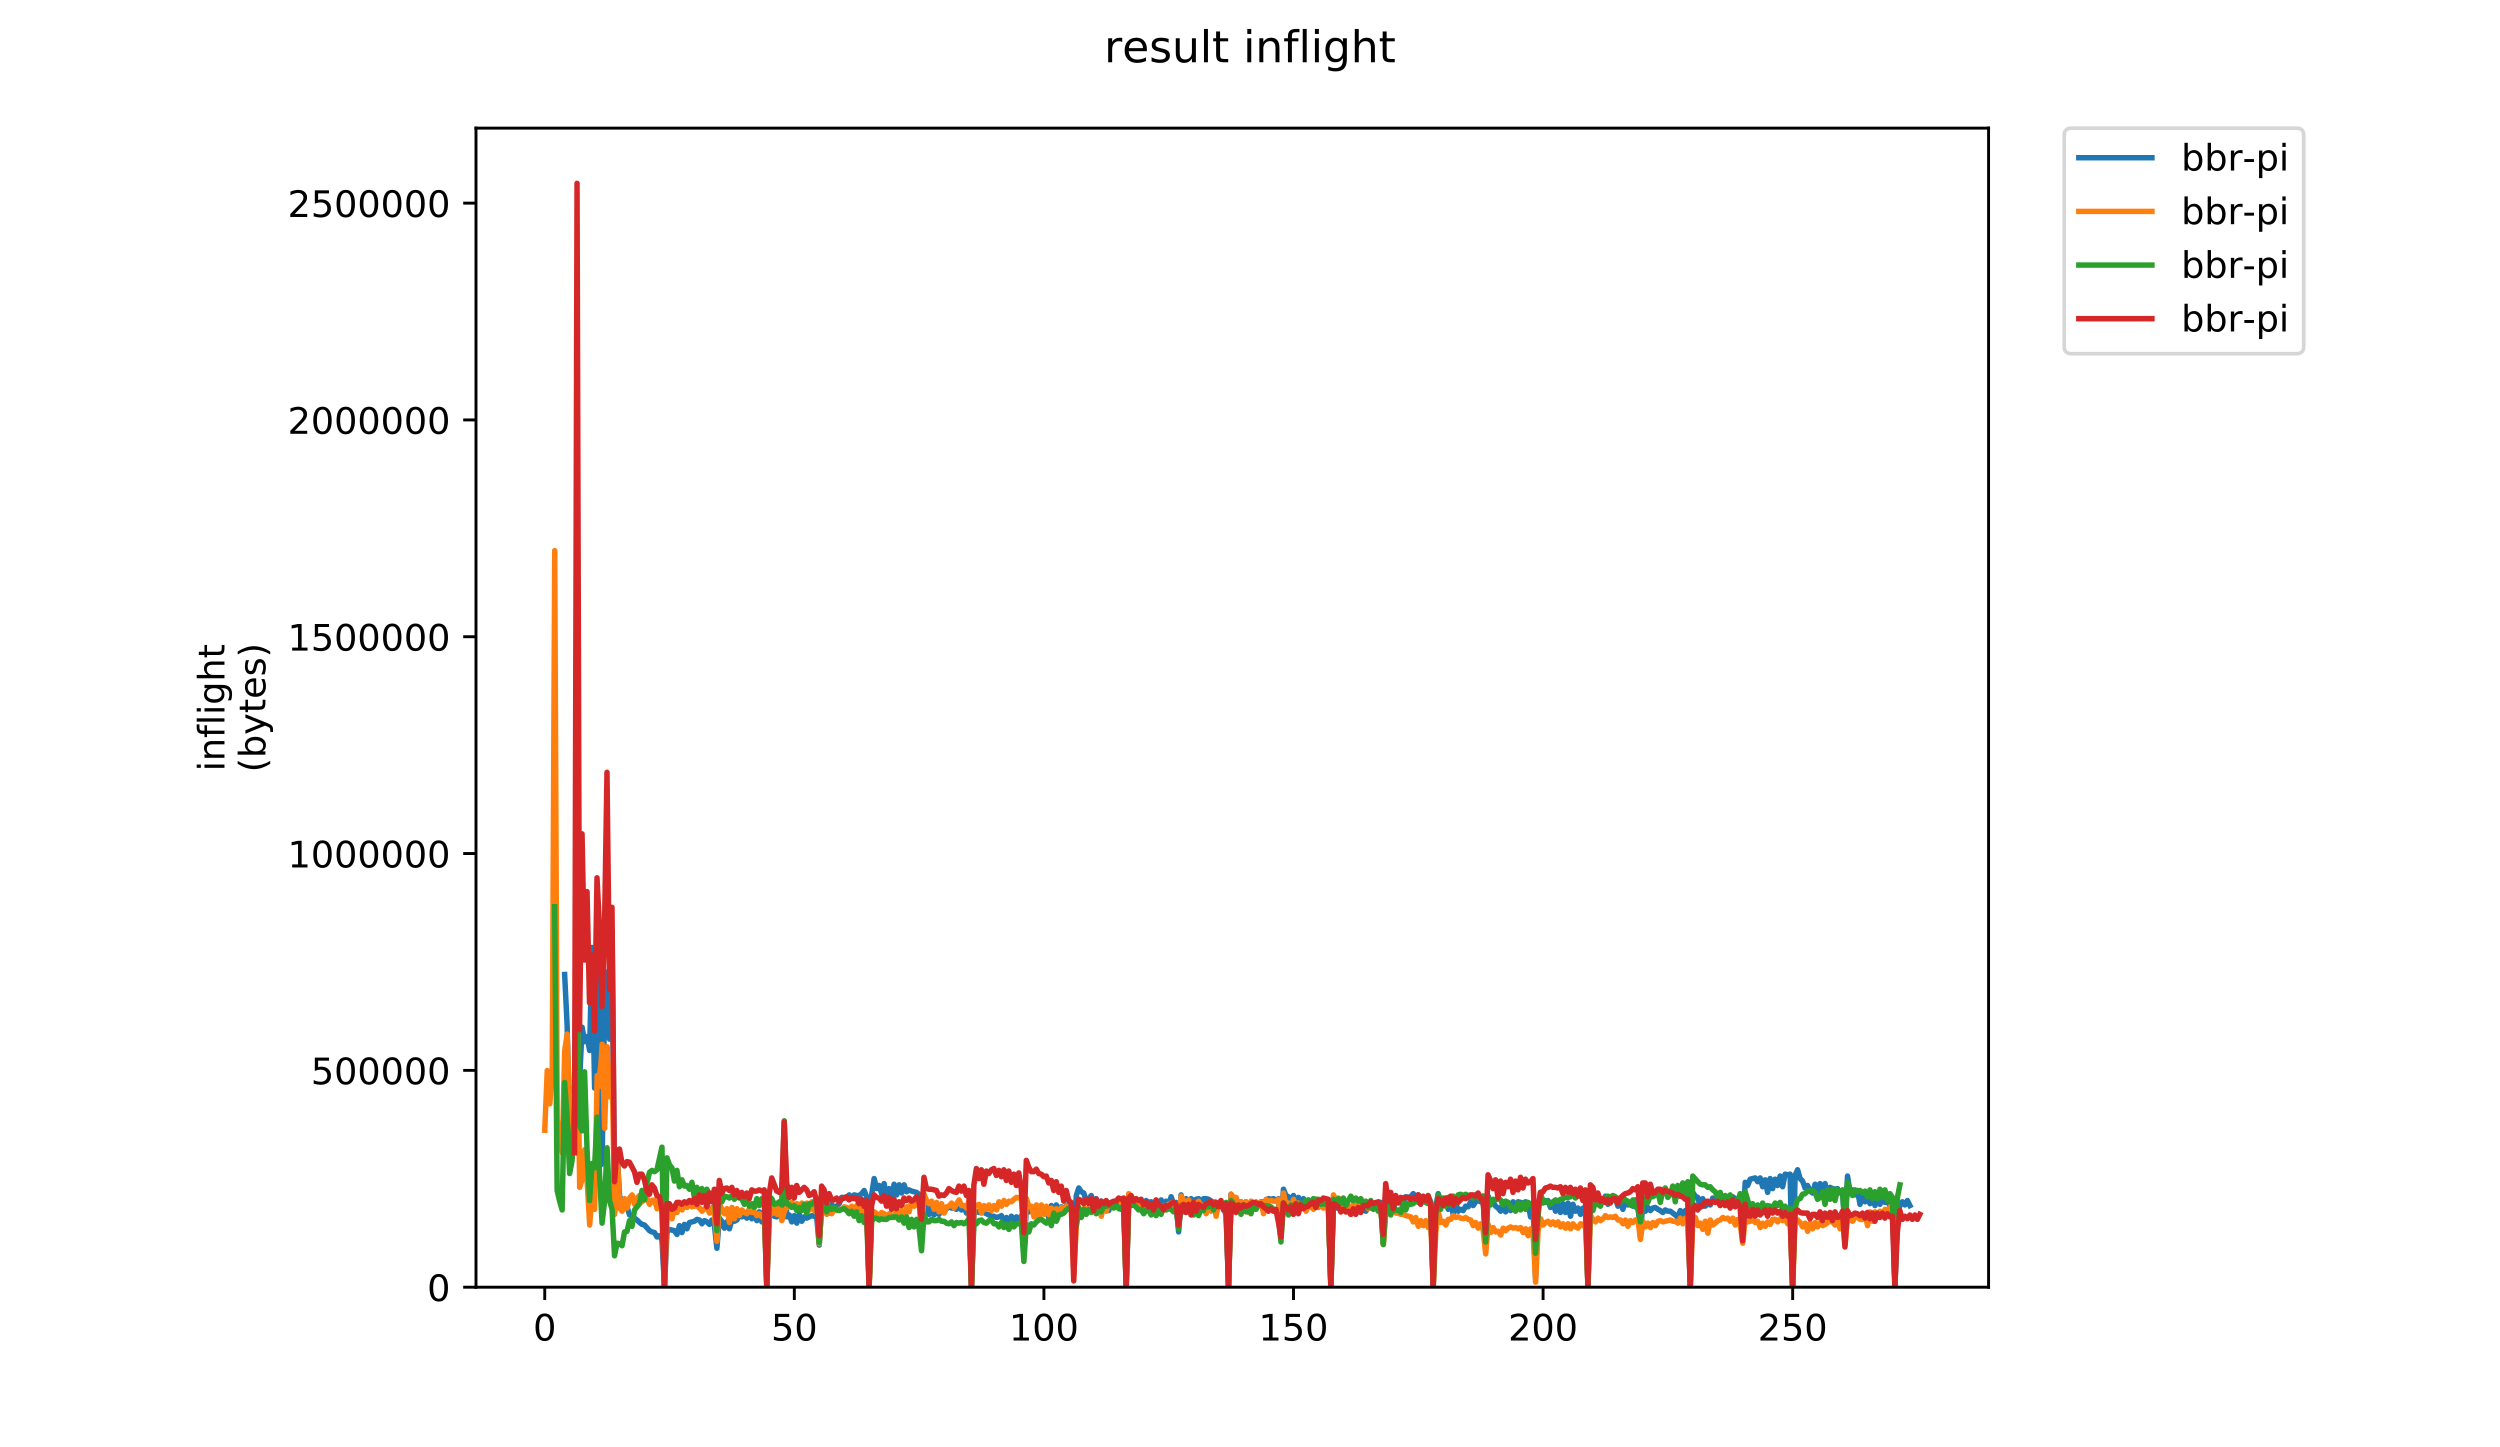 <?xml version="1.0" encoding="utf-8" standalone="no"?>
<!DOCTYPE svg PUBLIC "-//W3C//DTD SVG 1.1//EN"
  "http://www.w3.org/Graphics/SVG/1.1/DTD/svg11.dtd">
<!-- Created with matplotlib (https://matplotlib.org/) -->
<svg height="396pt" version="1.1" viewBox="0 0 684 396" width="684pt" xmlns="http://www.w3.org/2000/svg" xmlns:xlink="http://www.w3.org/1999/xlink">
 <defs>
  <style type="text/css">
*{stroke-linecap:butt;stroke-linejoin:round;}
  </style>
 </defs>
 <g id="figure_1">
  <g id="patch_1">
   <path d="M 0 396 
L 684 396 
L 684 0 
L 0 0 
z
" style="fill:#ffffff;"/>
  </g>
  <g id="axes_1">
   <g id="patch_2">
    <path d="M 130.23 352.174 
L 544.074 352.174 
L 544.074 35.062 
L 130.23 35.062 
z
" style="fill:#ffffff;"/>
   </g>
   <g id="matplotlib.axis_1">
    <g id="xtick_1">
     <g id="line2d_1">
      <defs>
       <path d="M 0 0 
L 0 3.5 
" id="m82ed9b0d64" style="stroke:#000000;stroke-width:0.8;"/>
      </defs>
      <g>
       <use style="stroke:#000000;stroke-width:0.8;" x="149.041" xlink:href="#m82ed9b0d64" y="352.174"/>
      </g>
     </g>
     <g id="text_1">
      <!-- 0 -->
      <defs>
       <path d="M 31.781 66.406 
Q 24.172 66.406 20.328 58.906 
Q 16.5 51.422 16.5 36.375 
Q 16.5 21.391 20.328 13.891 
Q 24.172 6.391 31.781 6.391 
Q 39.453 6.391 43.281 13.891 
Q 47.125 21.391 47.125 36.375 
Q 47.125 51.422 43.281 58.906 
Q 39.453 66.406 31.781 66.406 
z
M 31.781 74.219 
Q 44.047 74.219 50.516 64.516 
Q 56.984 54.828 56.984 36.375 
Q 56.984 17.969 50.516 8.266 
Q 44.047 -1.422 31.781 -1.422 
Q 19.531 -1.422 13.062 8.266 
Q 6.594 17.969 6.594 36.375 
Q 6.594 54.828 13.062 64.516 
Q 19.531 74.219 31.781 74.219 
z
" id="DejaVuSans-48"/>
      </defs>
      <g transform="translate(145.86 366.773)scale(0.1 -0.1)">
       <use xlink:href="#DejaVuSans-48"/>
      </g>
     </g>
    </g>
    <g id="xtick_2">
     <g id="line2d_2">
      <g>
       <use style="stroke:#000000;stroke-width:0.8;" x="217.328" xlink:href="#m82ed9b0d64" y="352.174"/>
      </g>
     </g>
     <g id="text_2">
      <!-- 50 -->
      <defs>
       <path d="M 10.797 72.906 
L 49.516 72.906 
L 49.516 64.594 
L 19.828 64.594 
L 19.828 46.734 
Q 21.969 47.469 24.109 47.828 
Q 26.266 48.188 28.422 48.188 
Q 40.625 48.188 47.75 41.5 
Q 54.891 34.812 54.891 23.391 
Q 54.891 11.625 47.562 5.094 
Q 40.234 -1.422 26.906 -1.422 
Q 22.312 -1.422 17.547 -0.641 
Q 12.797 0.141 7.719 1.703 
L 7.719 11.625 
Q 12.109 9.234 16.797 8.062 
Q 21.484 6.891 26.703 6.891 
Q 35.156 6.891 40.078 11.328 
Q 45.016 15.766 45.016 23.391 
Q 45.016 31 40.078 35.438 
Q 35.156 39.891 26.703 39.891 
Q 22.75 39.891 18.812 39.016 
Q 14.891 38.141 10.797 36.281 
z
" id="DejaVuSans-53"/>
      </defs>
      <g transform="translate(210.966 366.773)scale(0.1 -0.1)">
       <use xlink:href="#DejaVuSans-53"/>
       <use x="63.623" xlink:href="#DejaVuSans-48"/>
      </g>
     </g>
    </g>
    <g id="xtick_3">
     <g id="line2d_3">
      <g>
       <use style="stroke:#000000;stroke-width:0.8;" x="285.615" xlink:href="#m82ed9b0d64" y="352.174"/>
      </g>
     </g>
     <g id="text_3">
      <!-- 100 -->
      <defs>
       <path d="M 12.406 8.297 
L 28.516 8.297 
L 28.516 63.922 
L 10.984 60.406 
L 10.984 69.391 
L 28.422 72.906 
L 38.281 72.906 
L 38.281 8.297 
L 54.391 8.297 
L 54.391 0 
L 12.406 0 
z
" id="DejaVuSans-49"/>
      </defs>
      <g transform="translate(276.071 366.773)scale(0.1 -0.1)">
       <use xlink:href="#DejaVuSans-49"/>
       <use x="63.623" xlink:href="#DejaVuSans-48"/>
       <use x="127.246" xlink:href="#DejaVuSans-48"/>
      </g>
     </g>
    </g>
    <g id="xtick_4">
     <g id="line2d_4">
      <g>
       <use style="stroke:#000000;stroke-width:0.8;" x="353.902" xlink:href="#m82ed9b0d64" y="352.174"/>
      </g>
     </g>
     <g id="text_4">
      <!-- 150 -->
      <g transform="translate(344.358 366.773)scale(0.1 -0.1)">
       <use xlink:href="#DejaVuSans-49"/>
       <use x="63.623" xlink:href="#DejaVuSans-53"/>
       <use x="127.246" xlink:href="#DejaVuSans-48"/>
      </g>
     </g>
    </g>
    <g id="xtick_5">
     <g id="line2d_5">
      <g>
       <use style="stroke:#000000;stroke-width:0.8;" x="422.189" xlink:href="#m82ed9b0d64" y="352.174"/>
      </g>
     </g>
     <g id="text_5">
      <!-- 200 -->
      <defs>
       <path d="M 19.188 8.297 
L 53.609 8.297 
L 53.609 0 
L 7.328 0 
L 7.328 8.297 
Q 12.938 14.109 22.625 23.891 
Q 32.328 33.688 34.812 36.531 
Q 39.547 41.844 41.422 45.531 
Q 43.312 49.219 43.312 52.781 
Q 43.312 58.594 39.234 62.25 
Q 35.156 65.922 28.609 65.922 
Q 23.969 65.922 18.812 64.312 
Q 13.672 62.703 7.812 59.422 
L 7.812 69.391 
Q 13.766 71.781 18.938 73 
Q 24.125 74.219 28.422 74.219 
Q 39.75 74.219 46.484 68.547 
Q 53.219 62.891 53.219 53.422 
Q 53.219 48.922 51.531 44.891 
Q 49.859 40.875 45.406 35.406 
Q 44.188 33.984 37.641 27.219 
Q 31.109 20.453 19.188 8.297 
z
" id="DejaVuSans-50"/>
      </defs>
      <g transform="translate(412.645 366.773)scale(0.1 -0.1)">
       <use xlink:href="#DejaVuSans-50"/>
       <use x="63.623" xlink:href="#DejaVuSans-48"/>
       <use x="127.246" xlink:href="#DejaVuSans-48"/>
      </g>
     </g>
    </g>
    <g id="xtick_6">
     <g id="line2d_6">
      <g>
       <use style="stroke:#000000;stroke-width:0.8;" x="490.476" xlink:href="#m82ed9b0d64" y="352.174"/>
      </g>
     </g>
     <g id="text_6">
      <!-- 250 -->
      <g transform="translate(480.932 366.773)scale(0.1 -0.1)">
       <use xlink:href="#DejaVuSans-50"/>
       <use x="63.623" xlink:href="#DejaVuSans-53"/>
       <use x="127.246" xlink:href="#DejaVuSans-48"/>
      </g>
     </g>
    </g>
   </g>
   <g id="matplotlib.axis_2">
    <g id="ytick_1">
     <g id="line2d_7">
      <defs>
       <path d="M 0 0 
L -3.5 0 
" id="m45a67a8995" style="stroke:#000000;stroke-width:0.8;"/>
      </defs>
      <g>
       <use style="stroke:#000000;stroke-width:0.8;" x="130.23" xlink:href="#m45a67a8995" y="352.174"/>
      </g>
     </g>
     <g id="text_7">
      <!-- 0 -->
      <g transform="translate(116.868 355.973)scale(0.1 -0.1)">
       <use xlink:href="#DejaVuSans-48"/>
      </g>
     </g>
    </g>
    <g id="ytick_2">
     <g id="line2d_8">
      <g>
       <use style="stroke:#000000;stroke-width:0.8;" x="130.23" xlink:href="#m45a67a8995" y="292.854"/>
      </g>
     </g>
     <g id="text_8">
      <!-- 500000 -->
      <g transform="translate(85.055 296.653)scale(0.1 -0.1)">
       <use xlink:href="#DejaVuSans-53"/>
       <use x="63.623" xlink:href="#DejaVuSans-48"/>
       <use x="127.246" xlink:href="#DejaVuSans-48"/>
       <use x="190.869" xlink:href="#DejaVuSans-48"/>
       <use x="254.492" xlink:href="#DejaVuSans-48"/>
       <use x="318.115" xlink:href="#DejaVuSans-48"/>
      </g>
     </g>
    </g>
    <g id="ytick_3">
     <g id="line2d_9">
      <g>
       <use style="stroke:#000000;stroke-width:0.8;" x="130.23" xlink:href="#m45a67a8995" y="233.533"/>
      </g>
     </g>
     <g id="text_9">
      <!-- 1000000 -->
      <g transform="translate(78.693 237.332)scale(0.1 -0.1)">
       <use xlink:href="#DejaVuSans-49"/>
       <use x="63.623" xlink:href="#DejaVuSans-48"/>
       <use x="127.246" xlink:href="#DejaVuSans-48"/>
       <use x="190.869" xlink:href="#DejaVuSans-48"/>
       <use x="254.492" xlink:href="#DejaVuSans-48"/>
       <use x="318.115" xlink:href="#DejaVuSans-48"/>
       <use x="381.738" xlink:href="#DejaVuSans-48"/>
      </g>
     </g>
    </g>
    <g id="ytick_4">
     <g id="line2d_10">
      <g>
       <use style="stroke:#000000;stroke-width:0.8;" x="130.23" xlink:href="#m45a67a8995" y="174.212"/>
      </g>
     </g>
     <g id="text_10">
      <!-- 1500000 -->
      <g transform="translate(78.693 178.012)scale(0.1 -0.1)">
       <use xlink:href="#DejaVuSans-49"/>
       <use x="63.623" xlink:href="#DejaVuSans-53"/>
       <use x="127.246" xlink:href="#DejaVuSans-48"/>
       <use x="190.869" xlink:href="#DejaVuSans-48"/>
       <use x="254.492" xlink:href="#DejaVuSans-48"/>
       <use x="318.115" xlink:href="#DejaVuSans-48"/>
       <use x="381.738" xlink:href="#DejaVuSans-48"/>
      </g>
     </g>
    </g>
    <g id="ytick_5">
     <g id="line2d_11">
      <g>
       <use style="stroke:#000000;stroke-width:0.8;" x="130.23" xlink:href="#m45a67a8995" y="114.892"/>
      </g>
     </g>
     <g id="text_11">
      <!-- 2000000 -->
      <g transform="translate(78.693 118.691)scale(0.1 -0.1)">
       <use xlink:href="#DejaVuSans-50"/>
       <use x="63.623" xlink:href="#DejaVuSans-48"/>
       <use x="127.246" xlink:href="#DejaVuSans-48"/>
       <use x="190.869" xlink:href="#DejaVuSans-48"/>
       <use x="254.492" xlink:href="#DejaVuSans-48"/>
       <use x="318.115" xlink:href="#DejaVuSans-48"/>
       <use x="381.738" xlink:href="#DejaVuSans-48"/>
      </g>
     </g>
    </g>
    <g id="ytick_6">
     <g id="line2d_12">
      <g>
       <use style="stroke:#000000;stroke-width:0.8;" x="130.23" xlink:href="#m45a67a8995" y="55.571"/>
      </g>
     </g>
     <g id="text_12">
      <!-- 2500000 -->
      <g transform="translate(78.693 59.37)scale(0.1 -0.1)">
       <use xlink:href="#DejaVuSans-50"/>
       <use x="63.623" xlink:href="#DejaVuSans-53"/>
       <use x="127.246" xlink:href="#DejaVuSans-48"/>
       <use x="190.869" xlink:href="#DejaVuSans-48"/>
       <use x="254.492" xlink:href="#DejaVuSans-48"/>
       <use x="318.115" xlink:href="#DejaVuSans-48"/>
       <use x="381.738" xlink:href="#DejaVuSans-48"/>
      </g>
     </g>
    </g>
    <g id="text_13">
     <!-- inflight -->
     <defs>
      <path d="M 9.422 54.688 
L 18.406 54.688 
L 18.406 0 
L 9.422 0 
z
M 9.422 75.984 
L 18.406 75.984 
L 18.406 64.594 
L 9.422 64.594 
z
" id="DejaVuSans-105"/>
      <path d="M 54.891 33.016 
L 54.891 0 
L 45.906 0 
L 45.906 32.719 
Q 45.906 40.484 42.875 44.328 
Q 39.844 48.188 33.797 48.188 
Q 26.516 48.188 22.312 43.547 
Q 18.109 38.922 18.109 30.906 
L 18.109 0 
L 9.078 0 
L 9.078 54.688 
L 18.109 54.688 
L 18.109 46.188 
Q 21.344 51.125 25.703 53.562 
Q 30.078 56 35.797 56 
Q 45.219 56 50.047 50.172 
Q 54.891 44.344 54.891 33.016 
z
" id="DejaVuSans-110"/>
      <path d="M 37.109 75.984 
L 37.109 68.5 
L 28.516 68.5 
Q 23.688 68.5 21.797 66.547 
Q 19.922 64.594 19.922 59.516 
L 19.922 54.688 
L 34.719 54.688 
L 34.719 47.703 
L 19.922 47.703 
L 19.922 0 
L 10.891 0 
L 10.891 47.703 
L 2.297 47.703 
L 2.297 54.688 
L 10.891 54.688 
L 10.891 58.5 
Q 10.891 67.625 15.141 71.797 
Q 19.391 75.984 28.609 75.984 
z
" id="DejaVuSans-102"/>
      <path d="M 9.422 75.984 
L 18.406 75.984 
L 18.406 0 
L 9.422 0 
z
" id="DejaVuSans-108"/>
      <path d="M 45.406 27.984 
Q 45.406 37.75 41.375 43.109 
Q 37.359 48.484 30.078 48.484 
Q 22.859 48.484 18.828 43.109 
Q 14.797 37.75 14.797 27.984 
Q 14.797 18.266 18.828 12.891 
Q 22.859 7.516 30.078 7.516 
Q 37.359 7.516 41.375 12.891 
Q 45.406 18.266 45.406 27.984 
z
M 54.391 6.781 
Q 54.391 -7.172 48.188 -13.984 
Q 42 -20.797 29.203 -20.797 
Q 24.469 -20.797 20.266 -20.094 
Q 16.062 -19.391 12.109 -17.922 
L 12.109 -9.188 
Q 16.062 -11.328 19.922 -12.344 
Q 23.781 -13.375 27.781 -13.375 
Q 36.625 -13.375 41.016 -8.766 
Q 45.406 -4.156 45.406 5.172 
L 45.406 9.625 
Q 42.625 4.781 38.281 2.391 
Q 33.938 0 27.875 0 
Q 17.828 0 11.672 7.656 
Q 5.516 15.328 5.516 27.984 
Q 5.516 40.672 11.672 48.328 
Q 17.828 56 27.875 56 
Q 33.938 56 38.281 53.609 
Q 42.625 51.219 45.406 46.391 
L 45.406 54.688 
L 54.391 54.688 
z
" id="DejaVuSans-103"/>
      <path d="M 54.891 33.016 
L 54.891 0 
L 45.906 0 
L 45.906 32.719 
Q 45.906 40.484 42.875 44.328 
Q 39.844 48.188 33.797 48.188 
Q 26.516 48.188 22.312 43.547 
Q 18.109 38.922 18.109 30.906 
L 18.109 0 
L 9.078 0 
L 9.078 75.984 
L 18.109 75.984 
L 18.109 46.188 
Q 21.344 51.125 25.703 53.562 
Q 30.078 56 35.797 56 
Q 45.219 56 50.047 50.172 
Q 54.891 44.344 54.891 33.016 
z
" id="DejaVuSans-104"/>
      <path d="M 18.312 70.219 
L 18.312 54.688 
L 36.812 54.688 
L 36.812 47.703 
L 18.312 47.703 
L 18.312 18.016 
Q 18.312 11.328 20.141 9.422 
Q 21.969 7.516 27.594 7.516 
L 36.812 7.516 
L 36.812 0 
L 27.594 0 
Q 17.188 0 13.234 3.875 
Q 9.281 7.766 9.281 18.016 
L 9.281 47.703 
L 2.688 47.703 
L 2.688 54.688 
L 9.281 54.688 
L 9.281 70.219 
z
" id="DejaVuSans-116"/>
     </defs>
     <g transform="translate(61.415 211.018)rotate(-90)scale(0.1 -0.1)">
      <use xlink:href="#DejaVuSans-105"/>
      <use x="27.783" xlink:href="#DejaVuSans-110"/>
      <use x="91.162" xlink:href="#DejaVuSans-102"/>
      <use x="126.367" xlink:href="#DejaVuSans-108"/>
      <use x="154.15" xlink:href="#DejaVuSans-105"/>
      <use x="181.934" xlink:href="#DejaVuSans-103"/>
      <use x="245.41" xlink:href="#DejaVuSans-104"/>
      <use x="308.789" xlink:href="#DejaVuSans-116"/>
     </g>
     <!-- (bytes) -->
     <defs>
      <path d="M 31 75.875 
Q 24.469 64.656 21.281 53.656 
Q 18.109 42.672 18.109 31.391 
Q 18.109 20.125 21.312 9.062 
Q 24.516 -2 31 -13.188 
L 23.188 -13.188 
Q 15.875 -1.703 12.234 9.375 
Q 8.594 20.453 8.594 31.391 
Q 8.594 42.281 12.203 53.312 
Q 15.828 64.359 23.188 75.875 
z
" id="DejaVuSans-40"/>
      <path d="M 48.688 27.297 
Q 48.688 37.203 44.609 42.844 
Q 40.531 48.484 33.406 48.484 
Q 26.266 48.484 22.188 42.844 
Q 18.109 37.203 18.109 27.297 
Q 18.109 17.391 22.188 11.75 
Q 26.266 6.109 33.406 6.109 
Q 40.531 6.109 44.609 11.75 
Q 48.688 17.391 48.688 27.297 
z
M 18.109 46.391 
Q 20.953 51.266 25.266 53.625 
Q 29.594 56 35.594 56 
Q 45.562 56 51.781 48.094 
Q 58.016 40.188 58.016 27.297 
Q 58.016 14.406 51.781 6.484 
Q 45.562 -1.422 35.594 -1.422 
Q 29.594 -1.422 25.266 0.953 
Q 20.953 3.328 18.109 8.203 
L 18.109 0 
L 9.078 0 
L 9.078 75.984 
L 18.109 75.984 
z
" id="DejaVuSans-98"/>
      <path d="M 32.172 -5.078 
Q 28.375 -14.844 24.75 -17.812 
Q 21.141 -20.797 15.094 -20.797 
L 7.906 -20.797 
L 7.906 -13.281 
L 13.188 -13.281 
Q 16.891 -13.281 18.938 -11.516 
Q 21 -9.766 23.484 -3.219 
L 25.094 0.875 
L 2.984 54.688 
L 12.5 54.688 
L 29.594 11.922 
L 46.688 54.688 
L 56.203 54.688 
z
" id="DejaVuSans-121"/>
      <path d="M 56.203 29.594 
L 56.203 25.203 
L 14.891 25.203 
Q 15.484 15.922 20.484 11.062 
Q 25.484 6.203 34.422 6.203 
Q 39.594 6.203 44.453 7.469 
Q 49.312 8.734 54.109 11.281 
L 54.109 2.781 
Q 49.266 0.734 44.188 -0.344 
Q 39.109 -1.422 33.891 -1.422 
Q 20.797 -1.422 13.156 6.188 
Q 5.516 13.812 5.516 26.812 
Q 5.516 40.234 12.766 48.109 
Q 20.016 56 32.328 56 
Q 43.359 56 49.781 48.891 
Q 56.203 41.797 56.203 29.594 
z
M 47.219 32.234 
Q 47.125 39.594 43.094 43.984 
Q 39.062 48.391 32.422 48.391 
Q 24.906 48.391 20.391 44.141 
Q 15.875 39.891 15.188 32.172 
z
" id="DejaVuSans-101"/>
      <path d="M 44.281 53.078 
L 44.281 44.578 
Q 40.484 46.531 36.375 47.5 
Q 32.281 48.484 27.875 48.484 
Q 21.188 48.484 17.844 46.438 
Q 14.5 44.391 14.5 40.281 
Q 14.5 37.156 16.891 35.375 
Q 19.281 33.594 26.516 31.984 
L 29.594 31.297 
Q 39.156 29.25 43.188 25.516 
Q 47.219 21.781 47.219 15.094 
Q 47.219 7.469 41.188 3.016 
Q 35.156 -1.422 24.609 -1.422 
Q 20.219 -1.422 15.453 -0.562 
Q 10.688 0.297 5.422 2 
L 5.422 11.281 
Q 10.406 8.688 15.234 7.391 
Q 20.062 6.109 24.812 6.109 
Q 31.156 6.109 34.562 8.281 
Q 37.984 10.453 37.984 14.406 
Q 37.984 18.062 35.516 20.016 
Q 33.062 21.969 24.703 23.781 
L 21.578 24.516 
Q 13.234 26.266 9.516 29.906 
Q 5.812 33.547 5.812 39.891 
Q 5.812 47.609 11.281 51.797 
Q 16.75 56 26.812 56 
Q 31.781 56 36.172 55.266 
Q 40.578 54.547 44.281 53.078 
z
" id="DejaVuSans-115"/>
      <path d="M 8.016 75.875 
L 15.828 75.875 
Q 23.141 64.359 26.781 53.312 
Q 30.422 42.281 30.422 31.391 
Q 30.422 20.453 26.781 9.375 
Q 23.141 -1.703 15.828 -13.188 
L 8.016 -13.188 
Q 14.5 -2 17.703 9.062 
Q 20.906 20.125 20.906 31.391 
Q 20.906 42.672 17.703 53.656 
Q 14.5 64.656 8.016 75.875 
z
" id="DejaVuSans-41"/>
     </defs>
     <g transform="translate(72.613 211.295)rotate(-90)scale(0.1 -0.1)">
      <use xlink:href="#DejaVuSans-40"/>
      <use x="39.014" xlink:href="#DejaVuSans-98"/>
      <use x="102.49" xlink:href="#DejaVuSans-121"/>
      <use x="161.67" xlink:href="#DejaVuSans-116"/>
      <use x="200.879" xlink:href="#DejaVuSans-101"/>
      <use x="262.402" xlink:href="#DejaVuSans-115"/>
      <use x="314.502" xlink:href="#DejaVuSans-41"/>
     </g>
    </g>
   </g>
   <g id="line2d_13">
    <path clip-path="url(#p0ce87d571a)" d="M 154.486 266.622 
L 155.169 280.537 
L 155.852 313.864 
L 156.535 313.864 
L 157.218 293.421 
L 157.901 248.927 
L 158.584 295.483 
L 159.267 281.052 
L 159.949 285.003 
L 160.632 283.629 
L 161.315 287.408 
L 161.998 259.234 
L 162.681 297.716 
L 163.364 273.15 
L 164.047 260.265 
L 164.729 318.503 
L 165.412 274.868 
L 166.095 265.934 
L 166.778 284.316 
L 167.461 254.768 
L 168.144 331.387 
L 168.827 314.895 
L 169.51 327.264 
L 170.875 330.013 
L 171.558 330.185 
L 172.241 332.418 
L 172.924 332.59 
L 173.607 333.277 
L 174.29 333.792 
L 174.973 334.48 
L 175.655 334.995 
L 176.338 335.167 
L 177.704 336.713 
L 178.387 337.056 
L 179.07 337.228 
L 179.753 338.431 
L 180.435 338.087 
L 181.118 339.29 
L 181.801 352.002 
L 182.484 337.228 
L 183.167 336.369 
L 184.533 336.713 
L 185.216 337.744 
L 185.898 335.339 
L 186.581 337.228 
L 187.264 334.995 
L 187.947 336.197 
L 188.63 334.48 
L 189.996 334.136 
L 190.679 333.621 
L 191.361 333.792 
L 192.044 334.823 
L 192.727 333.964 
L 193.41 334.308 
L 194.093 334.995 
L 194.776 333.792 
L 195.459 335.167 
L 196.141 341.523 
L 196.824 333.277 
L 197.507 334.136 
L 198.19 336.026 
L 198.873 334.308 
L 199.556 336.197 
L 200.239 333.792 
L 200.922 334.136 
L 201.604 333.792 
L 202.287 332.59 
L 202.97 332.933 
L 203.653 332.59 
L 204.336 333.277 
L 205.019 332.59 
L 205.702 333.449 
L 206.385 332.074 
L 207.067 333.964 
L 207.75 331.559 
L 208.433 334.308 
L 209.116 331.387 
L 209.799 352.002 
L 210.482 332.59 
L 211.165 331.731 
L 211.847 332.762 
L 212.53 332.933 
L 213.213 332.418 
L 213.896 332.418 
L 214.579 311.631 
L 215.262 332.933 
L 215.945 332.418 
L 216.628 334.308 
L 217.31 332.59 
L 217.993 334.651 
L 218.676 332.246 
L 219.359 334.136 
L 220.042 332.933 
L 220.725 333.277 
L 222.091 332.59 
L 222.773 332.762 
L 223.456 333.105 
L 224.139 340.664 
L 224.822 329.669 
L 225.505 331.731 
L 226.188 330.013 
L 226.871 331.903 
L 227.553 329.498 
L 228.236 330.7 
L 229.602 329.326 
L 230.285 327.608 
L 230.968 327.608 
L 231.651 327.78 
L 232.334 326.921 
L 233.016 327.951 
L 233.699 326.921 
L 234.382 327.092 
L 235.065 327.092 
L 235.748 326.577 
L 236.431 325.718 
L 237.114 327.436 
L 237.797 352.002 
L 238.479 326.921 
L 239.162 322.454 
L 239.845 325.203 
L 240.528 324.344 
L 241.211 326.577 
L 241.894 323.828 
L 242.577 327.951 
L 243.259 325.203 
L 243.942 327.436 
L 244.625 324 
L 245.308 326.921 
L 245.991 324.172 
L 246.674 326.405 
L 247.357 324.172 
L 248.04 326.062 
L 248.722 325.546 
L 249.405 325.89 
L 250.771 326.234 
L 251.454 326.749 
L 252.137 338.087 
L 252.82 328.295 
L 253.503 329.498 
L 254.185 332.246 
L 254.868 329.154 
L 255.551 332.418 
L 256.234 329.326 
L 256.917 332.246 
L 257.6 329.841 
L 258.283 331.559 
L 258.966 330.7 
L 259.648 330.185 
L 260.331 330.528 
L 261.014 330.528 
L 261.697 330.872 
L 262.38 330.185 
L 263.063 331.044 
L 263.746 330.013 
L 264.428 331.903 
L 265.111 329.669 
L 265.794 352.002 
L 266.477 332.246 
L 267.16 331.387 
L 267.843 331.731 
L 269.209 331.731 
L 271.257 332.762 
L 271.94 332.762 
L 272.623 333.105 
L 273.306 332.933 
L 273.989 332.59 
L 274.672 334.136 
L 275.354 333.105 
L 276.037 335.167 
L 276.72 332.762 
L 277.403 334.823 
L 278.086 332.933 
L 278.769 334.136 
L 279.452 332.59 
L 280.134 343.241 
L 280.817 329.841 
L 281.5 331.559 
L 282.183 330.528 
L 282.866 330.7 
L 283.549 330.357 
L 284.915 330.357 
L 285.597 331.044 
L 286.28 331.215 
L 286.963 333.277 
L 287.646 329.841 
L 288.329 332.074 
L 289.012 329.669 
L 289.695 331.215 
L 290.378 330.185 
L 291.06 330.528 
L 292.426 329.498 
L 293.109 330.185 
L 293.792 339.462 
L 294.475 327.092 
L 295.158 325.031 
L 295.84 326.062 
L 296.523 326.405 
L 297.206 328.81 
L 298.572 327.092 
L 299.255 329.326 
L 299.938 327.951 
L 300.621 330.357 
L 301.303 328.639 
L 301.986 330.528 
L 302.669 328.982 
L 303.352 331.215 
L 304.035 329.326 
L 304.718 330.357 
L 305.401 329.154 
L 306.084 329.841 
L 306.766 329.498 
L 307.449 328.982 
L 308.132 352.002 
L 308.815 329.154 
L 309.498 329.841 
L 310.181 329.669 
L 310.864 329.154 
L 311.546 329.669 
L 312.229 328.639 
L 312.912 329.154 
L 313.595 328.467 
L 314.278 328.982 
L 314.961 328.81 
L 315.644 329.841 
L 316.327 328.467 
L 317.009 331.215 
L 317.692 328.295 
L 318.375 330.528 
L 319.058 328.639 
L 319.741 329.669 
L 320.424 327.436 
L 321.107 329.498 
L 321.79 328.982 
L 322.472 337.056 
L 323.155 326.921 
L 323.838 331.559 
L 324.521 327.951 
L 325.204 328.982 
L 325.887 327.951 
L 326.57 328.639 
L 327.252 328.123 
L 327.935 327.951 
L 328.618 329.669 
L 329.301 327.951 
L 329.984 327.951 
L 330.667 328.123 
L 331.35 328.639 
L 333.398 329.154 
L 334.081 329.669 
L 334.764 330.357 
L 335.447 332.418 
L 336.13 352.002 
L 336.813 326.749 
L 337.496 329.498 
L 338.178 328.123 
L 338.861 329.669 
L 339.544 328.81 
L 340.227 330.872 
L 340.91 328.81 
L 341.593 330.185 
L 342.276 331.215 
L 342.958 329.669 
L 343.641 329.669 
L 344.324 329.498 
L 345.007 328.81 
L 345.69 328.81 
L 346.373 328.639 
L 347.056 327.951 
L 347.739 328.123 
L 348.421 327.951 
L 349.104 328.467 
L 349.787 327.951 
L 350.47 336.713 
L 351.153 325.375 
L 351.836 327.092 
L 352.519 327.436 
L 353.202 328.639 
L 353.884 327.092 
L 354.567 328.982 
L 355.25 327.608 
L 355.933 330.528 
L 356.616 327.951 
L 357.299 329.498 
L 357.982 328.295 
L 358.664 328.81 
L 359.347 329.154 
L 360.03 328.467 
L 360.713 329.326 
L 361.396 329.154 
L 362.079 329.326 
L 362.762 330.013 
L 363.445 330.528 
L 364.127 352.002 
L 364.81 330.528 
L 365.493 330.528 
L 366.176 330.013 
L 366.859 330.357 
L 367.542 330.013 
L 368.225 330.872 
L 368.908 331.215 
L 369.59 330.528 
L 370.273 330.013 
L 370.956 331.215 
L 371.639 329.154 
L 372.322 331.559 
L 373.005 330.872 
L 373.688 331.387 
L 374.37 330.013 
L 375.053 330.528 
L 375.736 329.326 
L 376.419 330.013 
L 377.102 328.81 
L 377.785 328.982 
L 378.468 340.149 
L 379.151 326.749 
L 379.833 331.044 
L 380.516 329.841 
L 381.199 331.044 
L 381.882 327.951 
L 382.565 328.81 
L 383.248 328.639 
L 383.931 328.81 
L 384.614 327.436 
L 385.296 327.608 
L 385.979 327.436 
L 386.662 326.577 
L 387.345 327.436 
L 388.028 326.921 
L 388.711 327.608 
L 389.394 327.436 
L 390.076 327.78 
L 390.759 327.436 
L 391.442 328.81 
L 392.125 352.002 
L 392.808 330.528 
L 393.491 326.577 
L 394.174 328.467 
L 394.857 329.669 
L 395.539 328.639 
L 396.222 330.872 
L 396.905 328.81 
L 397.588 332.246 
L 398.271 328.982 
L 398.954 331.387 
L 399.637 330.872 
L 400.32 331.215 
L 401.002 330.013 
L 401.685 330.185 
L 402.368 328.81 
L 403.051 329.841 
L 403.734 328.81 
L 404.417 328.467 
L 405.1 328.81 
L 405.782 327.264 
L 406.465 340.32 
L 407.148 327.264 
L 407.831 328.81 
L 408.514 328.81 
L 409.197 330.013 
L 409.88 330.528 
L 410.563 331.387 
L 411.245 328.81 
L 411.928 331.559 
L 412.611 328.982 
L 413.294 331.215 
L 413.977 328.81 
L 414.66 330.357 
L 415.343 328.81 
L 416.708 329.154 
L 417.391 328.81 
L 418.074 329.154 
L 418.757 332.933 
L 419.44 329.498 
L 420.123 349.597 
L 420.806 329.669 
L 421.488 327.092 
L 422.171 328.639 
L 422.854 328.982 
L 423.537 328.467 
L 424.22 330.357 
L 424.903 328.982 
L 425.586 331.387 
L 426.269 329.498 
L 426.951 331.731 
L 427.634 329.326 
L 428.317 331.731 
L 429 329.154 
L 429.683 332.762 
L 430.366 329.498 
L 431.049 331.387 
L 431.732 330.528 
L 432.414 332.246 
L 433.097 330.528 
L 433.78 330.872 
L 434.463 352.002 
L 435.146 328.123 
L 435.829 328.639 
L 436.512 328.467 
L 437.194 328.81 
L 437.877 328.123 
L 438.56 328.81 
L 439.243 327.264 
L 439.926 329.498 
L 440.609 327.951 
L 441.292 327.951 
L 441.975 327.78 
L 442.657 330.013 
L 443.34 328.81 
L 444.023 330.872 
L 444.706 328.467 
L 445.389 329.669 
L 446.072 329.498 
L 446.755 330.013 
L 447.438 328.295 
L 448.12 328.81 
L 448.803 338.259 
L 449.486 328.467 
L 450.169 331.387 
L 450.852 330.357 
L 451.535 331.215 
L 452.218 330.528 
L 452.9 330.357 
L 453.583 330.872 
L 454.266 331.215 
L 454.949 331.731 
L 455.632 331.044 
L 456.315 331.387 
L 456.998 331.387 
L 458.363 332.418 
L 459.046 333.105 
L 459.729 331.215 
L 460.412 333.277 
L 461.095 331.215 
L 461.778 332.762 
L 462.461 352.002 
L 463.144 326.234 
L 463.826 327.264 
L 464.509 327.608 
L 465.192 330.357 
L 465.875 327.951 
L 466.558 330.013 
L 467.241 329.326 
L 467.924 329.669 
L 468.606 327.78 
L 469.289 328.639 
L 469.972 328.295 
L 470.655 328.467 
L 471.338 327.951 
L 472.021 327.608 
L 472.704 328.123 
L 474.069 327.436 
L 474.752 327.951 
L 475.435 329.498 
L 476.118 328.123 
L 476.801 335.854 
L 477.484 323.485 
L 478.167 324.344 
L 478.85 322.626 
L 480.215 322.282 
L 480.898 323.313 
L 481.581 322.282 
L 482.264 324.687 
L 482.947 322.798 
L 483.63 326.234 
L 484.312 322.454 
L 484.995 325.203 
L 485.678 322.626 
L 486.361 324.344 
L 487.044 321.767 
L 487.727 324.687 
L 488.41 321.252 
L 489.093 321.423 
L 489.775 321.252 
L 490.458 352.002 
L 491.141 321.595 
L 491.824 320.049 
L 492.507 322.454 
L 493.19 323.141 
L 493.873 325.031 
L 494.556 324.344 
L 495.238 325.89 
L 495.921 326.405 
L 496.604 324 
L 497.287 327.436 
L 497.97 323.828 
L 498.653 326.921 
L 499.336 323.828 
L 500.019 327.092 
L 500.701 324.859 
L 501.384 325.203 
L 502.067 325.375 
L 502.75 325.203 
L 503.433 326.405 
L 504.116 325.89 
L 504.799 335.682 
L 505.481 321.767 
L 506.164 326.234 
L 506.847 325.546 
L 507.53 326.921 
L 508.213 325.718 
L 508.896 329.498 
L 509.579 327.092 
L 510.262 328.81 
L 510.944 326.577 
L 511.627 329.326 
L 512.31 327.092 
L 512.993 329.841 
L 513.676 327.608 
L 514.359 329.498 
L 515.042 327.436 
L 515.725 328.982 
L 516.407 328.295 
L 517.09 330.185 
L 517.773 328.123 
L 518.456 352.002 
L 519.139 332.59 
L 519.822 329.841 
L 520.505 328.81 
L 521.187 329.669 
L 521.87 328.467 
L 522.553 329.841 
L 522.553 329.841 
" style="fill:none;stroke:#1f77b4;stroke-linecap:square;stroke-width:1.5;"/>
   </g>
   <g id="line2d_14">
    <path clip-path="url(#p0ce87d571a)" d="M 149.041 309.226 
L 149.724 292.906 
L 150.407 302.011 
L 151.09 294.28 
L 151.773 150.662 
L 152.456 306.306 
L 153.138 311.631 
L 153.821 315.411 
L 154.504 287.408 
L 155.187 282.942 
L 155.87 304.588 
L 156.553 316.098 
L 157.236 298.575 
L 157.919 273.837 
L 158.601 324.859 
L 159.284 322.626 
L 159.967 314.552 
L 160.65 323.313 
L 161.333 335.167 
L 162.016 325.89 
L 162.699 330.872 
L 163.381 294.28 
L 164.064 297.201 
L 164.747 285.69 
L 165.43 308.711 
L 166.113 286.378 
L 166.796 300.121 
L 167.479 291.875 
L 168.162 332.246 
L 168.844 314.552 
L 169.527 330.528 
L 170.21 331.387 
L 170.893 327.951 
L 171.576 330.528 
L 172.259 327.78 
L 172.942 326.921 
L 173.625 329.498 
L 174.307 327.78 
L 174.99 327.092 
L 175.673 328.81 
L 176.356 327.436 
L 177.039 327.951 
L 177.722 329.498 
L 178.405 328.467 
L 179.088 328.295 
L 179.77 330.7 
L 180.453 329.326 
L 181.136 329.498 
L 181.819 352.002 
L 182.502 333.105 
L 183.185 330.528 
L 183.868 333.449 
L 184.55 329.841 
L 185.233 331.731 
L 185.916 329.498 
L 186.599 331.044 
L 187.282 329.154 
L 187.965 330.357 
L 188.648 329.326 
L 189.331 330.185 
L 190.696 329.841 
L 191.379 330.528 
L 192.062 331.387 
L 192.745 330.7 
L 193.428 330.357 
L 194.111 331.903 
L 194.794 330.357 
L 195.476 332.418 
L 196.159 339.633 
L 196.842 329.498 
L 198.208 332.074 
L 198.891 330.7 
L 199.574 334.48 
L 200.256 330.357 
L 200.939 333.449 
L 201.622 330.7 
L 202.305 332.59 
L 202.988 331.044 
L 203.671 331.731 
L 204.354 332.074 
L 205.037 330.7 
L 205.719 331.731 
L 206.402 331.559 
L 207.085 332.59 
L 207.768 332.074 
L 208.451 332.933 
L 209.134 332.59 
L 209.817 352.002 
L 210.5 331.215 
L 211.182 332.074 
L 211.865 330.528 
L 212.548 332.246 
L 213.231 329.498 
L 213.914 333.964 
L 214.597 331.387 
L 215.28 330.357 
L 215.962 329.841 
L 216.645 328.982 
L 217.328 329.841 
L 218.011 329.326 
L 218.694 329.841 
L 219.377 329.154 
L 220.06 330.185 
L 220.743 329.154 
L 221.425 331.044 
L 222.108 328.81 
L 222.791 331.215 
L 223.474 328.81 
L 224.157 340.32 
L 224.84 329.154 
L 225.523 330.357 
L 226.206 332.246 
L 226.888 331.044 
L 227.571 332.074 
L 228.254 330.7 
L 228.937 331.215 
L 229.62 330.872 
L 230.303 330.872 
L 230.986 330.185 
L 231.668 330.357 
L 232.351 330.872 
L 233.034 330.013 
L 233.717 330.872 
L 234.4 329.841 
L 235.083 331.044 
L 235.766 330.185 
L 236.449 333.277 
L 237.131 330.185 
L 237.814 352.002 
L 238.497 332.59 
L 239.18 331.559 
L 240.546 332.59 
L 241.229 331.731 
L 241.912 332.074 
L 242.594 332.762 
L 243.277 332.074 
L 243.96 332.418 
L 244.643 333.105 
L 245.326 331.215 
L 246.009 333.277 
L 246.692 331.215 
L 247.374 334.308 
L 248.057 330.185 
L 248.74 331.559 
L 249.423 328.639 
L 250.106 330.013 
L 250.789 329.498 
L 251.472 329.326 
L 252.155 336.541 
L 252.837 326.749 
L 253.52 328.467 
L 254.203 329.326 
L 254.886 328.639 
L 255.569 330.872 
L 256.252 328.982 
L 256.935 331.559 
L 257.618 329.326 
L 258.3 331.903 
L 258.983 330.185 
L 259.666 330.013 
L 260.349 329.154 
L 261.032 330.528 
L 262.398 328.295 
L 263.08 329.841 
L 263.763 329.841 
L 264.446 330.528 
L 265.129 328.639 
L 265.812 352.002 
L 266.495 330.185 
L 267.861 329.498 
L 268.543 331.903 
L 269.226 329.841 
L 269.909 330.872 
L 270.592 329.669 
L 271.275 331.215 
L 271.958 329.841 
L 272.641 331.044 
L 273.324 328.81 
L 274.006 330.013 
L 274.689 328.467 
L 275.372 329.498 
L 276.055 328.639 
L 276.738 328.81 
L 277.421 328.123 
L 278.104 327.608 
L 278.786 327.78 
L 279.469 327.264 
L 280.152 340.492 
L 280.835 327.951 
L 281.518 330.185 
L 282.201 330.013 
L 282.884 332.933 
L 283.567 329.669 
L 284.249 333.105 
L 284.932 329.669 
L 285.615 332.246 
L 286.298 330.013 
L 286.981 332.418 
L 287.664 330.528 
L 288.347 333.105 
L 289.03 330.7 
L 289.712 332.418 
L 290.395 330.357 
L 291.078 331.731 
L 291.761 330.013 
L 292.444 330.872 
L 293.127 330.7 
L 293.81 348.738 
L 294.492 335.167 
L 295.175 330.872 
L 295.858 331.903 
L 296.541 330.7 
L 297.224 330.7 
L 297.907 330.872 
L 299.273 330.872 
L 299.955 331.559 
L 300.638 330.7 
L 301.321 332.762 
L 302.004 329.498 
L 302.687 331.387 
L 303.37 329.154 
L 304.053 330.013 
L 304.736 328.982 
L 305.418 330.013 
L 306.101 328.982 
L 307.467 328.639 
L 308.15 352.002 
L 308.833 326.577 
L 309.516 328.639 
L 310.198 328.467 
L 311.564 329.841 
L 312.247 330.185 
L 312.93 330.357 
L 313.613 331.387 
L 314.296 330.185 
L 314.979 332.074 
L 315.661 330.357 
L 316.344 331.559 
L 317.027 330.013 
L 317.71 331.387 
L 318.393 329.841 
L 319.076 330.013 
L 319.759 329.498 
L 320.442 329.154 
L 321.124 329.498 
L 321.807 329.669 
L 322.49 332.59 
L 323.173 327.264 
L 323.856 328.467 
L 324.539 330.013 
L 325.222 328.295 
L 325.904 330.528 
L 326.587 328.982 
L 327.27 330.7 
L 327.953 328.639 
L 328.636 330.528 
L 329.319 329.669 
L 330.002 332.074 
L 330.685 329.498 
L 331.367 331.387 
L 332.05 328.81 
L 332.733 332.762 
L 333.416 328.982 
L 334.099 330.185 
L 334.782 329.498 
L 335.465 329.841 
L 336.148 352.174 
L 336.83 326.749 
L 337.513 327.608 
L 338.196 327.608 
L 338.879 329.841 
L 339.562 328.81 
L 340.245 330.357 
L 340.928 328.81 
L 341.61 331.731 
L 342.293 328.639 
L 342.976 330.7 
L 343.659 328.81 
L 344.342 330.013 
L 345.025 328.81 
L 345.708 332.074 
L 346.391 328.123 
L 347.073 328.81 
L 347.756 328.467 
L 348.439 328.639 
L 349.122 328.639 
L 349.805 328.123 
L 350.488 336.369 
L 351.171 326.405 
L 351.854 329.841 
L 352.536 329.154 
L 353.219 330.872 
L 353.902 328.123 
L 354.585 330.528 
L 355.268 329.154 
L 355.951 330.185 
L 356.634 329.498 
L 357.316 331.387 
L 357.999 329.841 
L 358.682 330.185 
L 359.365 330.872 
L 360.048 330.013 
L 360.731 330.357 
L 361.414 329.669 
L 362.097 330.528 
L 362.779 330.013 
L 363.462 330.7 
L 364.145 352.002 
L 364.828 326.921 
L 365.511 328.295 
L 366.194 327.78 
L 366.877 331.559 
L 367.56 328.81 
L 368.242 331.559 
L 368.925 330.013 
L 369.608 332.246 
L 370.291 329.326 
L 370.974 331.215 
L 371.657 329.498 
L 372.34 328.982 
L 373.022 329.669 
L 373.705 328.982 
L 374.388 330.7 
L 375.071 328.982 
L 375.754 330.528 
L 376.437 329.841 
L 377.12 330.7 
L 377.803 329.669 
L 378.485 340.492 
L 379.168 331.731 
L 379.851 330.528 
L 380.534 331.387 
L 381.217 331.044 
L 381.9 331.903 
L 382.583 331.903 
L 383.266 332.246 
L 383.948 332.246 
L 384.631 332.59 
L 385.997 332.933 
L 386.68 334.308 
L 387.363 333.105 
L 388.046 335.51 
L 388.728 333.964 
L 389.411 335.339 
L 390.094 333.964 
L 390.777 335.854 
L 391.46 334.308 
L 392.143 352.002 
L 392.826 337.228 
L 393.509 331.559 
L 394.191 334.48 
L 394.874 334.136 
L 395.557 335.167 
L 396.24 333.621 
L 396.923 333.621 
L 397.606 332.59 
L 398.289 333.105 
L 398.972 332.933 
L 399.654 333.277 
L 400.337 333.449 
L 401.02 333.105 
L 401.703 333.621 
L 402.386 333.792 
L 403.069 335.339 
L 403.752 334.48 
L 404.434 336.026 
L 405.117 334.823 
L 405.8 336.541 
L 406.483 343.069 
L 407.166 334.995 
L 407.849 337.228 
L 408.532 335.854 
L 409.215 337.056 
L 409.897 336.885 
L 410.58 337.915 
L 411.263 336.026 
L 411.946 336.713 
L 412.629 336.026 
L 413.312 335.682 
L 413.995 336.026 
L 414.678 335.854 
L 415.36 336.197 
L 416.043 335.854 
L 416.726 337.228 
L 417.409 336.197 
L 418.092 338.087 
L 418.775 336.197 
L 419.458 337.4 
L 420.141 350.8 
L 420.823 336.713 
L 421.506 333.449 
L 422.189 335.167 
L 422.872 334.48 
L 423.555 334.136 
L 424.238 334.995 
L 424.921 334.308 
L 425.603 335.167 
L 426.286 334.308 
L 426.969 335.682 
L 427.652 334.823 
L 428.335 336.026 
L 429.018 334.823 
L 429.701 336.197 
L 430.384 334.823 
L 431.066 335.682 
L 431.749 336.026 
L 432.432 334.823 
L 433.115 335.339 
L 433.798 334.308 
L 434.481 352.002 
L 435.164 332.59 
L 435.847 333.621 
L 436.529 334.308 
L 437.212 333.277 
L 437.895 333.964 
L 438.578 333.449 
L 439.261 332.59 
L 439.944 333.105 
L 440.627 332.933 
L 441.309 333.105 
L 441.992 332.762 
L 442.675 333.792 
L 443.358 333.792 
L 444.041 334.823 
L 444.724 333.792 
L 445.407 335.51 
L 446.09 333.964 
L 446.772 334.48 
L 447.455 333.792 
L 448.138 333.621 
L 448.821 339.118 
L 449.504 334.136 
L 450.187 335.682 
L 450.87 334.651 
L 451.553 335.854 
L 452.235 334.48 
L 452.918 335.339 
L 453.601 334.136 
L 454.284 333.964 
L 454.967 334.308 
L 457.015 333.792 
L 457.698 334.136 
L 458.381 334.136 
L 459.064 334.651 
L 459.747 333.277 
L 460.43 334.823 
L 461.113 333.277 
L 461.796 334.995 
L 462.478 352.002 
L 463.161 333.277 
L 463.844 333.105 
L 464.527 335.339 
L 465.21 334.651 
L 465.893 336.369 
L 466.576 334.136 
L 467.259 337.4 
L 467.941 333.792 
L 468.624 335.167 
L 469.307 334.651 
L 469.99 333.964 
L 470.673 333.792 
L 471.356 333.105 
L 472.039 333.449 
L 472.721 333.277 
L 473.404 334.136 
L 474.087 333.277 
L 474.77 335.167 
L 475.453 333.621 
L 476.136 334.995 
L 476.819 340.149 
L 477.502 333.277 
L 478.184 334.308 
L 478.867 334.136 
L 479.55 333.792 
L 480.233 334.48 
L 480.916 334.136 
L 481.599 335.854 
L 482.282 334.651 
L 482.965 335.51 
L 483.647 334.308 
L 484.33 334.995 
L 485.013 333.621 
L 485.696 333.621 
L 486.379 334.308 
L 487.062 333.449 
L 487.745 333.964 
L 488.427 333.621 
L 489.11 334.823 
L 489.793 333.792 
L 490.476 352.002 
L 491.159 333.449 
L 491.842 333.792 
L 492.525 334.48 
L 493.208 335.682 
L 493.89 334.651 
L 494.573 336.885 
L 495.256 334.651 
L 495.939 336.197 
L 496.622 334.48 
L 497.305 335.682 
L 497.988 334.48 
L 498.671 335.339 
L 499.353 334.995 
L 500.036 334.48 
L 500.719 334.136 
L 501.402 334.308 
L 502.085 335.167 
L 502.768 334.136 
L 503.451 336.197 
L 504.133 333.964 
L 504.816 340.492 
L 505.499 332.762 
L 506.182 333.621 
L 506.865 334.136 
L 507.548 333.105 
L 508.231 332.933 
L 508.914 333.621 
L 509.596 333.621 
L 510.279 332.246 
L 510.962 335.339 
L 511.645 331.559 
L 512.328 334.136 
L 513.011 331.559 
L 513.694 333.105 
L 514.377 331.387 
L 515.059 332.762 
L 515.742 330.872 
L 516.425 331.559 
L 517.108 330.185 
L 517.791 330.528 
L 517.791 330.528 
" style="fill:none;stroke:#ff7f0e;stroke-linecap:square;stroke-width:1.5;"/>
   </g>
   <g id="line2d_15">
    <path clip-path="url(#p0ce87d571a)" d="M 151.749 248.068 
L 152.432 325.718 
L 153.115 328.639 
L 153.798 331.044 
L 154.481 296.17 
L 155.164 305.79 
L 155.847 321.08 
L 156.53 317.472 
L 157.212 301.324 
L 157.895 273.321 
L 158.578 308.024 
L 159.261 309.398 
L 159.944 293.249 
L 160.627 314.895 
L 161.31 328.467 
L 161.993 318.331 
L 162.675 319.534 
L 163.358 305.618 
L 164.041 321.423 
L 164.724 334.651 
L 165.407 328.81 
L 166.09 314.036 
L 166.773 328.467 
L 167.456 330.872 
L 168.138 343.585 
L 168.821 340.149 
L 169.504 340.32 
L 170.187 340.836 
L 170.87 337.056 
L 171.553 336.885 
L 172.236 333.964 
L 172.918 335.51 
L 173.601 331.044 
L 174.967 329.326 
L 175.65 325.718 
L 176.333 328.295 
L 177.016 323.657 
L 177.699 320.736 
L 178.381 320.221 
L 179.064 320.564 
L 179.747 320.049 
L 181.113 313.864 
L 181.796 352.002 
L 182.479 316.785 
L 183.162 318.675 
L 183.844 319.534 
L 184.527 323.141 
L 185.21 320.221 
L 185.893 324.687 
L 186.576 322.798 
L 187.259 324.516 
L 187.942 324.344 
L 188.624 325.375 
L 189.307 323.485 
L 189.99 327.608 
L 190.673 324.859 
L 191.356 327.092 
L 192.039 325.203 
L 192.722 327.608 
L 193.405 325.375 
L 194.087 326.749 
L 195.453 327.092 
L 196.136 336.713 
L 196.819 325.203 
L 197.502 328.81 
L 198.185 327.264 
L 198.868 327.436 
L 199.55 327.78 
L 200.233 327.092 
L 200.916 328.123 
L 201.599 327.264 
L 202.282 327.78 
L 202.965 327.951 
L 203.648 329.498 
L 204.33 328.639 
L 205.013 330.013 
L 205.696 329.326 
L 206.379 330.357 
L 207.062 327.951 
L 207.745 329.841 
L 208.428 327.951 
L 209.111 328.639 
L 209.793 352.002 
L 210.476 327.436 
L 211.159 327.951 
L 211.842 329.498 
L 212.525 329.326 
L 213.208 328.81 
L 213.891 329.669 
L 214.574 306.649 
L 215.256 329.326 
L 215.939 329.669 
L 216.622 330.357 
L 217.305 329.841 
L 217.988 331.215 
L 218.671 330.357 
L 219.354 331.215 
L 220.036 329.498 
L 220.719 331.903 
L 221.402 329.326 
L 222.085 329.498 
L 222.768 328.81 
L 223.451 328.467 
L 224.134 339.977 
L 224.817 329.154 
L 225.499 329.841 
L 226.182 331.559 
L 226.865 330.185 
L 227.548 330.872 
L 228.231 330.357 
L 228.914 331.044 
L 229.597 331.215 
L 230.28 330.872 
L 230.962 330.7 
L 231.645 331.215 
L 232.328 332.074 
L 233.011 331.387 
L 233.694 332.762 
L 234.377 331.559 
L 235.06 333.964 
L 235.742 332.59 
L 236.425 334.48 
L 237.108 332.59 
L 237.791 352.002 
L 238.474 334.136 
L 239.157 333.277 
L 239.84 333.277 
L 240.523 333.792 
L 241.205 333.449 
L 241.888 333.621 
L 242.571 333.621 
L 243.254 333.105 
L 243.937 333.105 
L 244.62 332.933 
L 245.303 332.933 
L 245.986 333.792 
L 246.668 332.933 
L 247.351 334.651 
L 248.034 332.933 
L 248.717 335.854 
L 249.4 333.621 
L 250.083 335.682 
L 250.766 333.621 
L 251.448 335.854 
L 252.131 342.21 
L 252.814 332.246 
L 253.497 334.308 
L 254.18 334.308 
L 254.863 333.621 
L 255.546 333.964 
L 256.229 333.964 
L 256.911 333.621 
L 257.594 334.136 
L 258.277 334.136 
L 258.96 334.651 
L 259.643 334.823 
L 260.326 334.308 
L 261.009 335.339 
L 261.692 334.48 
L 262.374 334.651 
L 263.057 334.48 
L 263.74 334.823 
L 264.423 334.308 
L 265.106 333.621 
L 265.789 352.002 
L 266.472 334.48 
L 267.154 334.823 
L 267.837 333.964 
L 268.52 333.792 
L 269.203 334.48 
L 269.886 334.651 
L 270.569 333.964 
L 271.252 333.792 
L 271.935 334.823 
L 272.617 334.823 
L 273.3 335.682 
L 273.983 334.48 
L 274.666 335.854 
L 275.349 334.995 
L 276.032 336.369 
L 276.715 334.651 
L 277.398 335.682 
L 278.08 334.823 
L 278.763 334.823 
L 279.446 334.308 
L 280.129 345.131 
L 280.812 334.995 
L 281.495 337.056 
L 282.178 334.823 
L 282.86 335.167 
L 283.543 334.308 
L 284.226 333.792 
L 284.909 333.621 
L 286.275 334.651 
L 286.958 333.792 
L 287.641 335.339 
L 288.323 331.903 
L 289.006 334.136 
L 289.689 332.418 
L 290.372 332.246 
L 291.055 331.903 
L 291.738 331.044 
L 292.421 330.528 
L 293.104 330.357 
L 293.786 336.197 
L 294.469 335.51 
L 295.152 330.357 
L 295.835 333.105 
L 296.518 330.872 
L 297.201 332.246 
L 297.884 330.872 
L 298.566 331.731 
L 299.249 329.669 
L 299.932 332.074 
L 300.615 329.841 
L 301.298 331.559 
L 301.981 329.841 
L 302.664 330.013 
L 303.347 329.841 
L 304.029 329.841 
L 304.712 330.528 
L 305.395 329.669 
L 306.078 330.7 
L 306.761 330.872 
L 307.444 330.872 
L 308.127 352.002 
L 308.81 328.639 
L 309.492 329.498 
L 310.175 329.498 
L 311.541 331.044 
L 312.224 330.872 
L 312.907 332.074 
L 313.59 331.044 
L 314.272 331.044 
L 314.955 332.418 
L 315.638 330.185 
L 316.321 332.59 
L 317.004 330.185 
L 317.687 332.246 
L 318.37 329.841 
L 319.053 331.044 
L 319.735 330.7 
L 320.418 330.872 
L 321.101 331.559 
L 321.784 330.528 
L 322.467 336.197 
L 323.15 329.841 
L 323.833 331.387 
L 324.516 330.357 
L 325.198 331.387 
L 325.881 330.357 
L 326.564 332.418 
L 327.247 330.013 
L 327.93 332.59 
L 328.613 330.872 
L 329.296 331.215 
L 329.978 329.326 
L 330.661 330.185 
L 331.344 329.154 
L 332.027 331.044 
L 332.71 329.326 
L 333.393 330.013 
L 334.076 329.154 
L 334.759 329.669 
L 335.441 328.982 
L 336.124 352.002 
L 336.807 328.467 
L 337.49 329.326 
L 338.173 331.044 
L 338.856 329.841 
L 339.539 332.246 
L 340.222 329.669 
L 340.904 331.559 
L 341.587 329.841 
L 342.27 332.074 
L 342.953 329.498 
L 343.636 330.872 
L 344.319 329.669 
L 345.002 329.669 
L 345.684 329.841 
L 346.367 329.841 
L 347.733 330.185 
L 349.782 332.246 
L 350.465 339.805 
L 351.147 329.154 
L 351.83 330.357 
L 352.513 332.418 
L 353.196 329.669 
L 353.879 332.074 
L 354.562 329.669 
L 355.245 331.044 
L 355.928 329.154 
L 356.61 330.185 
L 357.293 328.467 
L 357.976 328.467 
L 358.659 329.326 
L 359.342 327.951 
L 360.025 328.123 
L 360.708 328.123 
L 361.39 329.498 
L 362.073 329.326 
L 362.756 329.498 
L 363.439 328.982 
L 364.122 352.002 
L 364.805 328.123 
L 365.488 328.639 
L 366.171 327.951 
L 366.853 329.326 
L 367.536 327.78 
L 368.219 329.841 
L 369.585 327.264 
L 370.268 328.467 
L 370.951 327.78 
L 371.634 328.639 
L 372.316 327.951 
L 372.999 329.498 
L 373.682 328.639 
L 374.365 330.357 
L 375.048 328.467 
L 375.731 330.872 
L 376.414 330.357 
L 377.096 331.387 
L 377.779 330.185 
L 378.462 340.492 
L 379.145 329.498 
L 379.828 330.7 
L 380.511 332.418 
L 381.194 329.841 
L 381.877 331.215 
L 382.559 331.044 
L 383.242 331.731 
L 383.925 328.982 
L 384.608 331.044 
L 385.291 329.154 
L 385.974 329.498 
L 386.657 329.326 
L 387.34 328.467 
L 388.022 328.982 
L 388.705 328.295 
L 390.754 329.326 
L 391.437 328.982 
L 392.12 352.002 
L 392.802 332.59 
L 393.485 326.921 
L 394.168 330.872 
L 394.851 327.78 
L 395.534 330.013 
L 396.217 327.608 
L 396.9 329.669 
L 397.583 327.264 
L 398.265 329.154 
L 398.948 326.921 
L 399.631 326.749 
L 400.314 327.092 
L 400.997 326.749 
L 401.68 327.092 
L 402.363 327.092 
L 403.046 327.78 
L 403.728 326.921 
L 404.411 327.78 
L 405.094 328.123 
L 405.777 327.264 
L 406.46 339.805 
L 407.143 327.78 
L 407.826 329.669 
L 408.508 328.123 
L 409.191 328.295 
L 409.874 327.951 
L 410.557 328.295 
L 411.24 329.669 
L 411.923 328.639 
L 412.606 328.982 
L 413.289 330.357 
L 413.971 330.357 
L 414.654 331.387 
L 415.337 329.154 
L 416.02 331.044 
L 416.703 329.154 
L 417.386 330.872 
L 418.069 328.982 
L 418.752 329.498 
L 419.434 328.982 
L 420.117 342.897 
L 420.8 332.762 
L 421.483 326.234 
L 422.166 329.154 
L 422.849 328.467 
L 424.215 329.498 
L 424.897 328.81 
L 425.58 328.295 
L 426.263 328.639 
L 426.946 328.123 
L 427.629 327.951 
L 428.312 327.608 
L 428.995 327.608 
L 429.677 327.436 
L 430.36 326.577 
L 431.043 327.78 
L 431.726 326.921 
L 432.409 327.264 
L 433.092 327.092 
L 433.775 327.264 
L 434.458 352.002 
L 435.14 327.608 
L 435.823 331.215 
L 436.506 328.81 
L 437.189 329.498 
L 437.872 330.013 
L 438.555 327.951 
L 439.238 327.78 
L 439.921 327.264 
L 440.603 327.608 
L 441.286 327.092 
L 441.969 327.436 
L 442.652 327.951 
L 443.335 328.81 
L 444.018 327.608 
L 444.701 328.295 
L 445.383 328.639 
L 446.066 329.669 
L 446.749 328.295 
L 447.432 330.185 
L 448.115 330.7 
L 448.798 334.308 
L 449.481 329.326 
L 450.164 327.78 
L 450.846 328.982 
L 451.529 327.092 
L 452.212 327.436 
L 452.895 326.921 
L 453.578 326.062 
L 454.261 328.982 
L 454.944 325.718 
L 455.627 325.031 
L 456.309 327.608 
L 456.992 326.749 
L 457.675 324.516 
L 458.358 328.81 
L 459.041 324.344 
L 459.724 327.264 
L 460.407 323.657 
L 461.089 327.092 
L 461.772 323.313 
L 462.455 352.002 
L 463.138 321.767 
L 464.504 323.313 
L 465.187 324 
L 465.87 324.172 
L 466.552 324.172 
L 467.235 324.859 
L 467.918 324.687 
L 468.601 325.546 
L 469.284 326.062 
L 469.967 327.608 
L 470.65 326.234 
L 471.333 329.154 
L 472.015 327.092 
L 472.698 328.123 
L 473.381 326.921 
L 474.064 329.841 
L 474.747 328.639 
L 475.43 328.639 
L 476.113 326.577 
L 476.795 337.744 
L 477.478 326.062 
L 478.844 330.528 
L 479.527 329.326 
L 480.21 331.559 
L 480.893 329.669 
L 481.576 331.903 
L 482.258 329.154 
L 482.941 330.528 
L 483.624 329.841 
L 484.307 330.013 
L 484.99 330.528 
L 485.673 329.154 
L 486.356 329.841 
L 487.039 328.982 
L 487.721 330.528 
L 488.404 330.013 
L 489.087 331.215 
L 489.77 330.7 
L 490.453 352.002 
L 491.136 330.528 
L 491.819 328.123 
L 492.501 327.951 
L 493.184 326.749 
L 493.867 326.577 
L 494.55 325.89 
L 495.233 325.89 
L 495.916 325.718 
L 496.599 326.234 
L 497.282 328.123 
L 497.964 327.608 
L 498.647 326.062 
L 499.33 329.498 
L 500.013 325.546 
L 500.696 328.123 
L 501.379 325.375 
L 502.062 328.467 
L 502.745 325.375 
L 503.427 326.234 
L 504.11 325.546 
L 504.793 336.713 
L 505.476 323.485 
L 506.159 325.546 
L 506.842 327.092 
L 507.525 325.546 
L 508.207 326.062 
L 508.89 325.718 
L 509.573 326.405 
L 510.256 325.89 
L 510.939 327.436 
L 511.622 325.546 
L 512.305 327.951 
L 512.988 326.062 
L 513.67 327.951 
L 514.353 325.375 
L 515.036 327.608 
L 515.719 325.546 
L 516.402 328.467 
L 517.085 326.577 
L 517.768 327.608 
L 518.451 352.002 
L 519.133 327.608 
L 519.816 324.172 
L 519.816 324.172 
" style="fill:none;stroke:#2ca02c;stroke-linecap:square;stroke-width:1.5;"/>
   </g>
   <g id="line2d_16">
    <path clip-path="url(#p0ce87d571a)" d="M 157.196 315.411 
L 157.879 50.163 
L 158.562 281.739 
L 159.245 228.14 
L 159.928 262.67 
L 160.61 243.945 
L 161.293 274.352 
L 161.976 261.296 
L 162.659 282.083 
L 163.342 240.165 
L 164.025 253.909 
L 164.708 275.383 
L 165.391 254.252 
L 166.073 211.304 
L 166.756 270.745 
L 167.439 248.24 
L 168.122 323.313 
L 168.805 314.895 
L 169.488 314.38 
L 170.171 318.159 
L 170.853 319.018 
L 171.536 317.816 
L 172.219 317.987 
L 173.585 320.564 
L 174.268 323.485 
L 174.951 321.252 
L 175.634 321.252 
L 176.316 322.798 
L 176.999 325.89 
L 177.682 326.749 
L 178.365 324.172 
L 179.048 325.031 
L 179.731 327.092 
L 180.414 327.436 
L 181.097 330.872 
L 181.779 352.174 
L 182.462 329.326 
L 183.145 329.326 
L 183.828 330.872 
L 184.511 330.528 
L 185.194 328.982 
L 185.877 328.982 
L 186.559 329.498 
L 187.242 328.81 
L 187.925 329.154 
L 188.608 328.467 
L 189.291 328.982 
L 189.974 327.951 
L 190.657 329.498 
L 191.34 326.921 
L 192.022 328.982 
L 192.705 327.092 
L 193.388 330.185 
L 194.071 326.405 
L 194.754 328.81 
L 195.437 325.375 
L 196.12 334.823 
L 196.803 322.969 
L 197.485 326.405 
L 198.168 325.203 
L 198.851 325.031 
L 199.534 325.718 
L 200.217 324.859 
L 200.9 326.921 
L 201.583 325.718 
L 202.265 327.608 
L 202.948 326.234 
L 203.631 327.436 
L 204.314 326.405 
L 204.997 327.951 
L 205.68 325.546 
L 206.363 325.89 
L 207.046 325.89 
L 207.728 325.546 
L 208.411 325.89 
L 209.094 325.546 
L 209.777 352.002 
L 210.46 326.577 
L 211.143 322.282 
L 212.509 325.89 
L 213.191 326.234 
L 213.874 325.203 
L 214.557 306.993 
L 215.24 323.485 
L 215.923 327.608 
L 216.606 324.859 
L 217.289 327.78 
L 217.971 324.344 
L 218.654 326.234 
L 220.02 324.859 
L 220.703 325.546 
L 221.386 327.092 
L 222.069 326.749 
L 222.752 326.062 
L 223.434 328.639 
L 224.117 338.087 
L 224.8 324.516 
L 225.483 325.546 
L 226.166 329.154 
L 226.849 326.577 
L 227.532 328.295 
L 228.215 328.295 
L 228.897 327.78 
L 229.58 328.81 
L 230.263 328.123 
L 231.629 327.436 
L 232.312 328.295 
L 232.995 327.608 
L 233.677 327.951 
L 234.36 327.78 
L 235.043 329.326 
L 235.726 328.123 
L 236.409 330.013 
L 237.092 328.467 
L 237.775 352.002 
L 238.458 329.841 
L 239.14 326.921 
L 239.823 327.608 
L 240.506 327.78 
L 241.189 328.639 
L 241.872 327.092 
L 242.555 330.013 
L 243.238 327.608 
L 243.921 330.872 
L 244.603 328.123 
L 245.286 330.7 
L 245.969 328.81 
L 246.652 329.841 
L 247.335 327.78 
L 248.018 328.467 
L 248.701 327.78 
L 249.383 328.639 
L 250.066 328.295 
L 250.749 327.436 
L 251.432 328.467 
L 252.115 333.621 
L 252.798 322.11 
L 253.481 325.203 
L 254.164 325.375 
L 254.846 325.375 
L 256.212 325.718 
L 256.895 327.264 
L 257.578 326.921 
L 258.261 327.092 
L 258.944 326.405 
L 259.627 325.203 
L 260.309 325.718 
L 260.992 326.062 
L 261.675 326.234 
L 262.358 324.516 
L 263.041 325.89 
L 263.724 324.516 
L 264.407 327.092 
L 265.089 325.718 
L 265.772 352.002 
L 266.455 324.172 
L 267.138 319.705 
L 267.821 322.454 
L 268.504 320.049 
L 269.187 324 
L 269.87 320.393 
L 270.552 321.08 
L 271.235 320.049 
L 271.918 319.705 
L 272.601 321.595 
L 273.284 320.221 
L 273.967 321.939 
L 274.65 320.049 
L 275.333 322.969 
L 276.015 320.393 
L 276.698 323.485 
L 277.381 321.252 
L 278.064 324.344 
L 278.747 320.908 
L 279.43 325.375 
L 280.113 337.228 
L 280.795 317.472 
L 281.478 319.362 
L 282.161 320.564 
L 282.844 320.564 
L 283.527 319.877 
L 284.21 321.08 
L 284.893 321.252 
L 285.576 321.939 
L 286.258 321.767 
L 286.941 323.657 
L 287.624 322.969 
L 288.307 325.718 
L 288.99 323.313 
L 289.673 326.234 
L 290.356 324.516 
L 291.039 328.639 
L 291.721 325.718 
L 292.404 328.467 
L 293.087 328.982 
L 293.77 350.456 
L 294.453 331.559 
L 295.136 328.123 
L 295.819 328.467 
L 296.501 329.326 
L 297.184 328.123 
L 297.867 329.326 
L 298.55 327.951 
L 299.233 331.215 
L 299.916 328.123 
L 300.599 330.013 
L 301.282 328.639 
L 301.964 329.326 
L 302.647 328.467 
L 303.33 329.498 
L 304.013 328.982 
L 304.696 328.639 
L 305.379 328.639 
L 306.062 327.78 
L 306.745 328.123 
L 307.427 327.78 
L 308.11 352.002 
L 308.793 327.78 
L 309.476 327.092 
L 310.159 328.639 
L 310.842 327.951 
L 311.525 328.467 
L 312.207 328.123 
L 312.89 329.669 
L 313.573 328.81 
L 314.256 330.185 
L 314.939 329.326 
L 315.622 331.044 
L 316.305 328.295 
L 316.988 329.669 
L 317.67 330.013 
L 318.353 331.044 
L 319.036 329.841 
L 319.719 330.013 
L 320.402 329.326 
L 321.085 328.982 
L 321.768 329.498 
L 322.451 335.167 
L 323.133 330.357 
L 323.816 329.498 
L 324.499 331.731 
L 325.182 329.498 
L 325.865 332.418 
L 326.548 328.982 
L 327.231 331.387 
L 327.913 329.498 
L 328.596 330.013 
L 329.279 330.357 
L 329.962 329.326 
L 330.645 329.154 
L 331.328 328.639 
L 332.011 329.669 
L 332.694 328.982 
L 333.376 330.185 
L 334.059 328.467 
L 334.742 331.044 
L 335.425 329.326 
L 336.108 352.002 
L 336.791 329.154 
L 337.474 329.669 
L 338.157 331.731 
L 338.839 329.669 
L 339.522 330.528 
L 340.205 329.669 
L 340.888 330.013 
L 341.571 329.841 
L 342.254 329.326 
L 342.937 328.982 
L 343.619 329.154 
L 344.302 329.498 
L 344.985 329.326 
L 345.668 330.185 
L 346.351 330.7 
L 347.034 331.387 
L 347.717 330.7 
L 348.4 331.387 
L 349.082 330.872 
L 349.765 334.308 
L 350.448 338.431 
L 351.131 329.154 
L 351.814 330.357 
L 352.497 331.044 
L 353.18 330.185 
L 353.863 332.246 
L 354.545 329.326 
L 355.228 332.074 
L 355.911 329.669 
L 356.594 330.7 
L 357.277 330.185 
L 357.96 330.013 
L 358.643 329.154 
L 359.325 328.982 
L 360.008 330.357 
L 360.691 328.467 
L 361.374 328.467 
L 362.057 327.78 
L 363.423 328.123 
L 364.106 352.174 
L 364.788 329.326 
L 365.471 329.669 
L 366.154 330.185 
L 366.837 331.559 
L 367.52 330.872 
L 368.203 331.559 
L 368.886 331.387 
L 369.569 332.246 
L 370.251 330.7 
L 370.934 332.246 
L 371.617 330.357 
L 372.3 331.731 
L 372.983 329.841 
L 374.349 329.841 
L 375.031 328.81 
L 375.714 329.326 
L 376.397 328.982 
L 377.08 328.982 
L 377.763 330.013 
L 378.446 337.744 
L 379.129 323.828 
L 379.812 328.639 
L 380.494 326.234 
L 381.177 330.7 
L 381.86 327.092 
L 382.543 329.154 
L 383.226 327.608 
L 383.909 327.78 
L 384.592 327.608 
L 385.275 327.608 
L 385.957 328.123 
L 386.64 327.608 
L 387.323 328.123 
L 388.006 326.921 
L 388.689 329.498 
L 389.372 327.264 
L 390.055 328.467 
L 390.737 327.092 
L 391.42 329.498 
L 392.103 352.002 
L 392.786 331.731 
L 393.469 327.951 
L 394.152 328.295 
L 394.835 329.841 
L 395.518 327.78 
L 396.2 329.326 
L 396.883 327.264 
L 397.566 329.669 
L 398.249 327.951 
L 398.932 328.982 
L 400.298 327.608 
L 400.981 327.951 
L 401.663 327.608 
L 402.346 326.921 
L 403.029 326.921 
L 403.712 327.264 
L 404.395 326.405 
L 405.078 327.78 
L 405.761 328.639 
L 406.444 337.228 
L 407.126 321.423 
L 407.809 322.969 
L 408.492 325.203 
L 409.175 322.798 
L 409.858 327.78 
L 410.541 323.141 
L 411.224 326.577 
L 411.906 323.485 
L 412.589 324.687 
L 413.272 322.626 
L 413.955 326.234 
L 414.638 323.141 
L 415.321 325.546 
L 416.004 322.11 
L 416.687 325.031 
L 417.369 322.626 
L 418.052 323.657 
L 418.735 323.313 
L 419.418 322.454 
L 420.101 339.118 
L 420.784 331.215 
L 421.467 326.234 
L 422.15 326.062 
L 422.832 325.031 
L 423.515 324.859 
L 424.198 324.516 
L 424.881 324.859 
L 425.564 324.859 
L 426.247 325.031 
L 426.93 324.687 
L 427.612 326.577 
L 428.295 324.859 
L 428.978 326.234 
L 429.661 324.859 
L 430.344 326.577 
L 431.027 325.375 
L 431.71 327.264 
L 432.393 325.031 
L 433.075 328.467 
L 433.758 325.546 
L 434.441 352.002 
L 435.124 324.172 
L 435.807 324.859 
L 436.49 328.295 
L 437.173 326.405 
L 437.856 328.639 
L 438.538 327.951 
L 439.221 328.982 
L 439.904 328.123 
L 440.587 329.154 
L 441.27 327.951 
L 441.953 327.951 
L 442.636 329.326 
L 443.318 327.78 
L 444.001 327.092 
L 444.684 326.577 
L 445.367 326.405 
L 446.05 326.062 
L 446.733 325.203 
L 447.416 325.546 
L 448.099 324.687 
L 448.781 331.559 
L 449.464 323.657 
L 450.147 323.657 
L 450.83 327.436 
L 451.513 324 
L 452.196 326.405 
L 452.879 326.234 
L 453.562 325.375 
L 454.244 325.375 
L 454.927 326.234 
L 455.61 325.718 
L 456.293 325.89 
L 456.976 326.234 
L 457.659 326.405 
L 458.342 327.092 
L 459.024 326.749 
L 459.707 327.264 
L 460.39 327.436 
L 461.073 328.123 
L 461.756 328.123 
L 462.439 352.002 
L 463.122 330.872 
L 463.805 329.841 
L 464.487 331.044 
L 465.17 329.841 
L 465.853 330.013 
L 466.536 328.81 
L 467.219 328.639 
L 467.902 329.326 
L 468.585 328.639 
L 469.268 328.982 
L 469.95 328.639 
L 470.633 329.841 
L 471.316 328.982 
L 471.999 329.841 
L 472.682 328.81 
L 473.365 330.528 
L 474.048 328.295 
L 474.73 330.185 
L 475.413 328.81 
L 476.096 330.357 
L 476.779 339.462 
L 477.462 329.498 
L 478.145 332.59 
L 478.828 332.762 
L 479.511 330.872 
L 480.193 332.762 
L 480.876 331.044 
L 481.559 332.418 
L 482.925 331.044 
L 483.608 332.762 
L 484.291 331.044 
L 484.974 331.903 
L 485.656 331.044 
L 486.339 331.903 
L 487.022 331.387 
L 487.705 332.762 
L 488.388 331.731 
L 489.071 332.762 
L 489.754 332.246 
L 490.436 352.002 
L 491.119 331.559 
L 491.802 331.044 
L 492.485 331.731 
L 493.168 331.903 
L 494.534 331.903 
L 495.217 333.449 
L 495.899 332.246 
L 496.582 332.246 
L 497.265 333.105 
L 497.948 331.559 
L 498.631 333.964 
L 499.314 331.903 
L 499.997 333.105 
L 500.68 331.731 
L 501.362 333.964 
L 502.045 331.559 
L 502.728 333.105 
L 503.411 332.933 
L 504.094 331.387 
L 504.777 341.179 
L 505.46 331.215 
L 506.142 332.59 
L 506.825 332.418 
L 507.508 331.903 
L 508.191 332.074 
L 508.874 332.59 
L 509.557 331.903 
L 510.24 333.277 
L 510.923 331.731 
L 511.605 333.449 
L 512.288 331.903 
L 512.971 334.136 
L 513.654 331.903 
L 514.337 333.105 
L 515.02 331.903 
L 515.703 333.277 
L 516.386 332.074 
L 517.068 332.933 
L 517.751 332.762 
L 518.434 352.002 
L 519.117 337.056 
L 519.8 331.215 
L 520.483 333.621 
L 521.166 332.762 
L 521.848 333.449 
L 522.531 332.418 
L 523.214 333.621 
L 523.897 332.418 
L 524.58 333.621 
L 525.263 332.246 
L 525.263 332.246 
" style="fill:none;stroke:#d62728;stroke-linecap:square;stroke-width:1.5;"/>
   </g>
   <g id="patch_3">
    <path d="M 130.23 352.174 
L 130.23 35.062 
" style="fill:none;stroke:#000000;stroke-linecap:square;stroke-linejoin:miter;stroke-width:0.8;"/>
   </g>
   <g id="patch_4">
    <path d="M 544.074 352.174 
L 544.074 35.062 
" style="fill:none;stroke:#000000;stroke-linecap:square;stroke-linejoin:miter;stroke-width:0.8;"/>
   </g>
   <g id="patch_5">
    <path d="M 130.23 352.174 
L 544.074 352.174 
" style="fill:none;stroke:#000000;stroke-linecap:square;stroke-linejoin:miter;stroke-width:0.8;"/>
   </g>
   <g id="patch_6">
    <path d="M 130.23 35.062 
L 544.074 35.062 
" style="fill:none;stroke:#000000;stroke-linecap:square;stroke-linejoin:miter;stroke-width:0.8;"/>
   </g>
   <g id="legend_1">
    <g id="patch_7">
     <path d="M 566.766 96.775 
L 628.299 96.775 
Q 630.299 96.775 630.299 94.775 
L 630.299 37.062 
Q 630.299 35.062 628.299 35.062 
L 566.766 35.062 
Q 564.766 35.062 564.766 37.062 
L 564.766 94.775 
Q 564.766 96.775 566.766 96.775 
z
" style="fill:#ffffff;opacity:0.8;stroke:#cccccc;stroke-linejoin:miter;"/>
    </g>
    <g id="line2d_17">
     <path d="M 568.766 43.161 
L 588.766 43.161 
" style="fill:none;stroke:#1f77b4;stroke-linecap:square;stroke-width:1.5;"/>
    </g>
    <g id="line2d_18"/>
    <g id="text_14">
     <!-- bbr-pi -->
     <defs>
      <path d="M 41.109 46.297 
Q 39.594 47.172 37.812 47.578 
Q 36.031 48 33.891 48 
Q 26.266 48 22.188 43.047 
Q 18.109 38.094 18.109 28.812 
L 18.109 0 
L 9.078 0 
L 9.078 54.688 
L 18.109 54.688 
L 18.109 46.188 
Q 20.953 51.172 25.484 53.578 
Q 30.031 56 36.531 56 
Q 37.453 56 38.578 55.875 
Q 39.703 55.766 41.062 55.516 
z
" id="DejaVuSans-114"/>
      <path d="M 4.891 31.391 
L 31.203 31.391 
L 31.203 23.391 
L 4.891 23.391 
z
" id="DejaVuSans-45"/>
      <path d="M 18.109 8.203 
L 18.109 -20.797 
L 9.078 -20.797 
L 9.078 54.688 
L 18.109 54.688 
L 18.109 46.391 
Q 20.953 51.266 25.266 53.625 
Q 29.594 56 35.594 56 
Q 45.562 56 51.781 48.094 
Q 58.016 40.188 58.016 27.297 
Q 58.016 14.406 51.781 6.484 
Q 45.562 -1.422 35.594 -1.422 
Q 29.594 -1.422 25.266 0.953 
Q 20.953 3.328 18.109 8.203 
z
M 48.688 27.297 
Q 48.688 37.203 44.609 42.844 
Q 40.531 48.484 33.406 48.484 
Q 26.266 48.484 22.188 42.844 
Q 18.109 37.203 18.109 27.297 
Q 18.109 17.391 22.188 11.75 
Q 26.266 6.109 33.406 6.109 
Q 40.531 6.109 44.609 11.75 
Q 48.688 17.391 48.688 27.297 
z
" id="DejaVuSans-112"/>
     </defs>
     <g transform="translate(596.766 46.661)scale(0.1 -0.1)">
      <use xlink:href="#DejaVuSans-98"/>
      <use x="63.477" xlink:href="#DejaVuSans-98"/>
      <use x="126.953" xlink:href="#DejaVuSans-114"/>
      <use x="167.973" xlink:href="#DejaVuSans-45"/>
      <use x="204.057" xlink:href="#DejaVuSans-112"/>
      <use x="267.533" xlink:href="#DejaVuSans-105"/>
     </g>
    </g>
    <g id="line2d_19">
     <path d="M 568.766 57.839 
L 588.766 57.839 
" style="fill:none;stroke:#ff7f0e;stroke-linecap:square;stroke-width:1.5;"/>
    </g>
    <g id="line2d_20"/>
    <g id="text_15">
     <!-- bbr-pi -->
     <g transform="translate(596.766 61.339)scale(0.1 -0.1)">
      <use xlink:href="#DejaVuSans-98"/>
      <use x="63.477" xlink:href="#DejaVuSans-98"/>
      <use x="126.953" xlink:href="#DejaVuSans-114"/>
      <use x="167.973" xlink:href="#DejaVuSans-45"/>
      <use x="204.057" xlink:href="#DejaVuSans-112"/>
      <use x="267.533" xlink:href="#DejaVuSans-105"/>
     </g>
    </g>
    <g id="line2d_21">
     <path d="M 568.766 72.517 
L 588.766 72.517 
" style="fill:none;stroke:#2ca02c;stroke-linecap:square;stroke-width:1.5;"/>
    </g>
    <g id="line2d_22"/>
    <g id="text_16">
     <!-- bbr-pi -->
     <g transform="translate(596.766 76.017)scale(0.1 -0.1)">
      <use xlink:href="#DejaVuSans-98"/>
      <use x="63.477" xlink:href="#DejaVuSans-98"/>
      <use x="126.953" xlink:href="#DejaVuSans-114"/>
      <use x="167.973" xlink:href="#DejaVuSans-45"/>
      <use x="204.057" xlink:href="#DejaVuSans-112"/>
      <use x="267.533" xlink:href="#DejaVuSans-105"/>
     </g>
    </g>
    <g id="line2d_23">
     <path d="M 568.766 87.195 
L 588.766 87.195 
" style="fill:none;stroke:#d62728;stroke-linecap:square;stroke-width:1.5;"/>
    </g>
    <g id="line2d_24"/>
    <g id="text_17">
     <!-- bbr-pi -->
     <g transform="translate(596.766 90.695)scale(0.1 -0.1)">
      <use xlink:href="#DejaVuSans-98"/>
      <use x="63.477" xlink:href="#DejaVuSans-98"/>
      <use x="126.953" xlink:href="#DejaVuSans-114"/>
      <use x="167.973" xlink:href="#DejaVuSans-45"/>
      <use x="204.057" xlink:href="#DejaVuSans-112"/>
      <use x="267.533" xlink:href="#DejaVuSans-105"/>
     </g>
    </g>
   </g>
  </g>
  <g id="text_18">
   <!-- result inflight -->
   <defs>
    <path d="M 8.5 21.578 
L 8.5 54.688 
L 17.484 54.688 
L 17.484 21.922 
Q 17.484 14.156 20.5 10.266 
Q 23.531 6.391 29.594 6.391 
Q 36.859 6.391 41.078 11.031 
Q 45.312 15.672 45.312 23.688 
L 45.312 54.688 
L 54.297 54.688 
L 54.297 0 
L 45.312 0 
L 45.312 8.406 
Q 42.047 3.422 37.719 1 
Q 33.406 -1.422 27.688 -1.422 
Q 18.266 -1.422 13.375 4.438 
Q 8.5 10.297 8.5 21.578 
z
M 31.109 56 
z
" id="DejaVuSans-117"/>
    <path id="DejaVuSans-32"/>
   </defs>
   <g transform="translate(302.11 17.038)scale(0.12 -0.12)">
    <use xlink:href="#DejaVuSans-114"/>
    <use x="41.082" xlink:href="#DejaVuSans-101"/>
    <use x="102.605" xlink:href="#DejaVuSans-115"/>
    <use x="154.705" xlink:href="#DejaVuSans-117"/>
    <use x="218.084" xlink:href="#DejaVuSans-108"/>
    <use x="245.867" xlink:href="#DejaVuSans-116"/>
    <use x="285.076" xlink:href="#DejaVuSans-32"/>
    <use x="316.863" xlink:href="#DejaVuSans-105"/>
    <use x="344.646" xlink:href="#DejaVuSans-110"/>
    <use x="408.025" xlink:href="#DejaVuSans-102"/>
    <use x="443.23" xlink:href="#DejaVuSans-108"/>
    <use x="471.014" xlink:href="#DejaVuSans-105"/>
    <use x="498.797" xlink:href="#DejaVuSans-103"/>
    <use x="562.273" xlink:href="#DejaVuSans-104"/>
    <use x="625.652" xlink:href="#DejaVuSans-116"/>
   </g>
  </g>
 </g>
 <defs>
  <clipPath id="p0ce87d571a">
   <rect height="317.112" width="413.844" x="130.23" y="35.062"/>
  </clipPath>
 </defs>
</svg>
